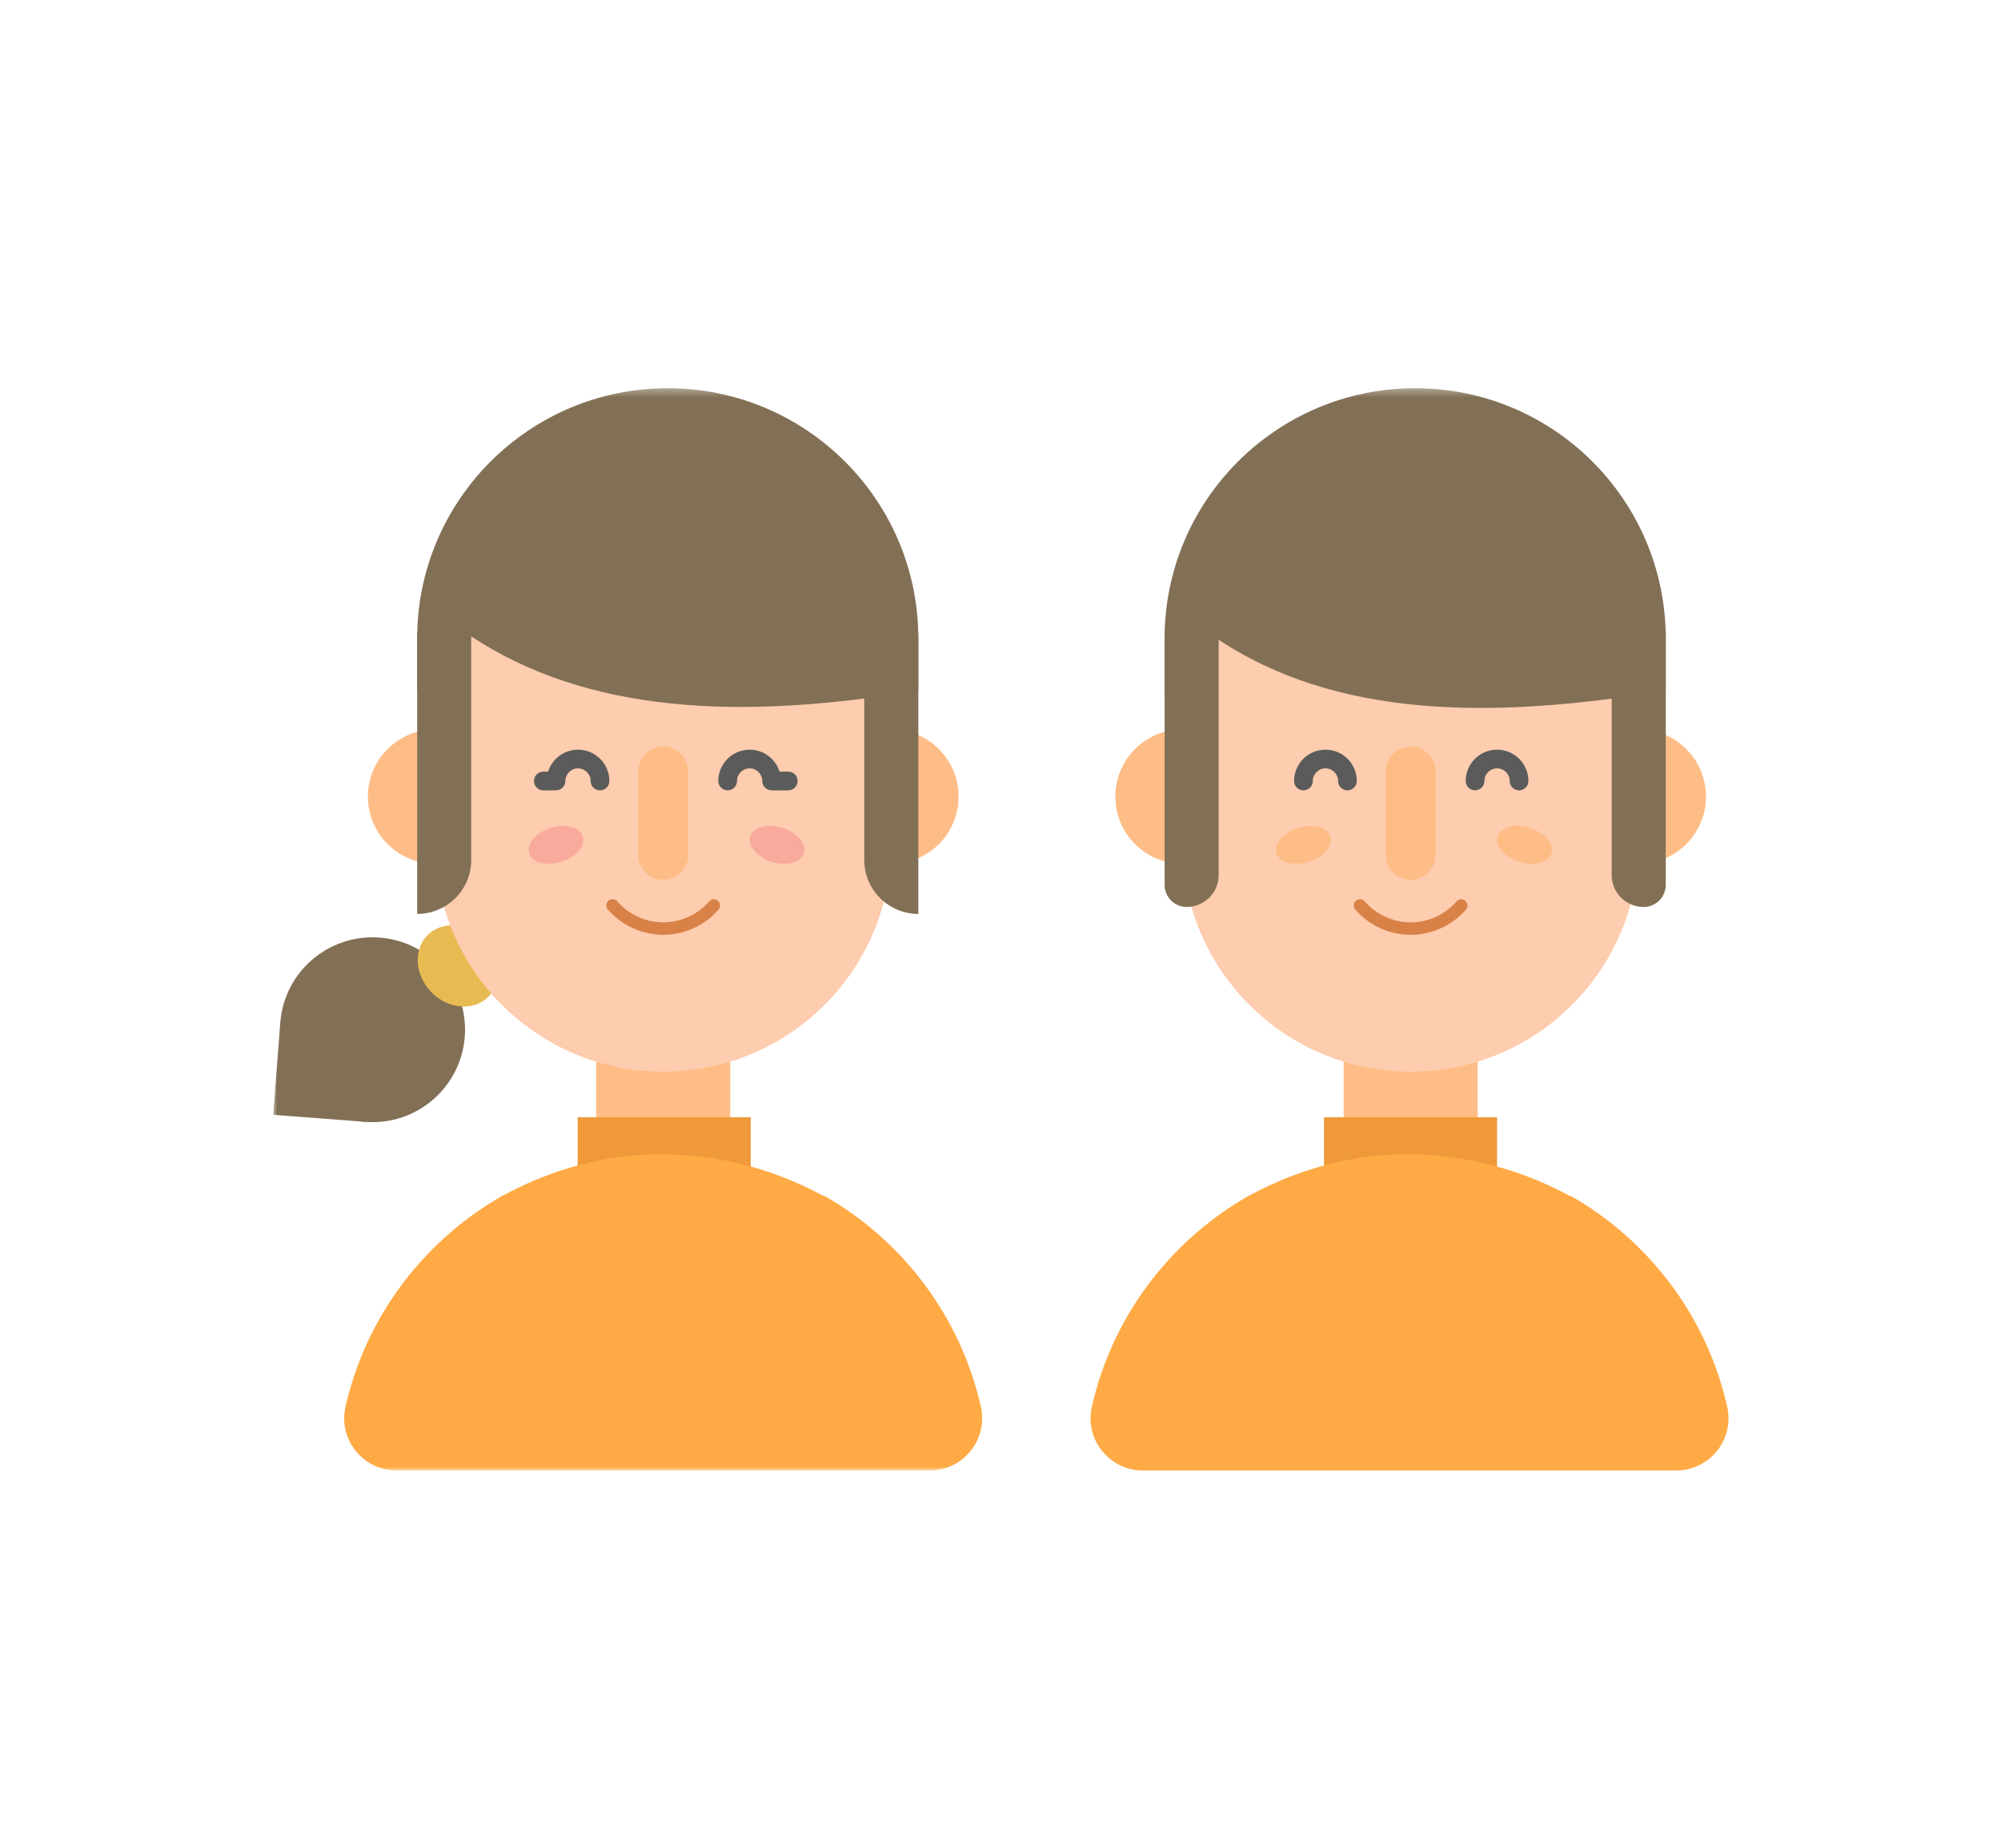 <?xml version="1.0" encoding="UTF-8" standalone="no"?>
<svg width="249px" height="230px" viewBox="0 0 249 230" version="1.1" xmlns="http://www.w3.org/2000/svg" xmlns:xlink="http://www.w3.org/1999/xlink" xmlns:sketch="http://www.bohemiancoding.com/sketch/ns">
    <!-- Generator: Sketch 3.4.4 (17249) - http://www.bohemiancoding.com/sketch -->
    <title>Artboard 15 Copy 3</title>
    <desc>Created with Sketch.</desc>
    <defs>
        <path id="path-1" d="M0,0.314 L181.092,0.314 L181.092,135 L0,135"></path>
        <path id="path-3" d="M0,0.314 L181.092,0.314 L181.092,135 L0,135 L0,0.314 Z"></path>
        <path id="path-5" d="M0,0.314 L181.092,0.314 L181.092,135 L0,135 L0,0.314 Z"></path>
    </defs>
    <g id="Page-1" stroke="none" stroke-width="1" fill="none" fill-rule="evenodd" sketch:type="MSPage">
        <g id="Artboard-15-Copy-3" sketch:type="MSArtboardGroup">
            <g id="Page-1" sketch:type="MSLayerGroup" transform="translate(34, 48)">
                <path d="M149.879,76.292 L133.2,76.292 L133.2,99.092 L149.879,99.092 L149.879,76.292 Z" id="Fill-1" fill="#FEBD86" sketch:type="MSShapeGroup"></path>
                <path d="M152.291,98.02 L130.754,98.02 L130.754,91.038 L152.291,91.038 L152.291,98.02 Z" id="Fill-2" fill="#EF993A" sketch:type="MSShapeGroup"></path>
                <g id="Group-53">
                    <path d="M121.532,51.131 C121.532,46.511 117.783,42.767 113.16,42.767 C108.536,42.767 104.787,46.511 104.787,51.131 C104.787,55.75 108.536,59.494 113.16,59.494 C117.783,59.494 121.532,55.75 121.532,51.131" id="Fill-3" fill="#FEBD86" sketch:type="MSShapeGroup"></path>
                    <path d="M178.291,51.131 C178.291,46.511 174.542,42.767 169.919,42.767 C165.294,42.767 161.545,46.511 161.545,51.131 C161.545,55.75 165.294,59.494 169.919,59.494 C174.542,59.494 178.291,55.75 178.291,51.131" id="Fill-5" fill="#FEBD86" sketch:type="MSShapeGroup"></path>
                    <path d="M141.539,85.365 L141.539,85.365 C125.865,85.365 113.16,72.672 113.16,57.015 L113.16,42.144 C113.16,26.486 125.865,13.793 141.539,13.793 L141.539,13.793 C157.213,13.793 169.918,26.486 169.918,42.144 L169.918,57.015 C169.918,72.672 157.213,85.365 141.539,85.365" id="Fill-7" fill="#FECCAE" sketch:type="MSShapeGroup"></path>
                    <path d="M133.672,50.354 C133.029,50.354 132.507,49.833 132.507,49.191 C132.507,48.325 131.802,47.621 130.934,47.621 C130.068,47.621 129.363,48.325 129.363,49.191 C129.363,49.833 128.841,50.354 128.198,50.354 C127.555,50.354 127.033,49.833 127.033,49.191 C127.033,47.042 128.783,45.293 130.934,45.293 C133.087,45.293 134.837,47.042 134.837,49.191 C134.837,49.833 134.315,50.354 133.672,50.354" id="Fill-9" fill="#5B5B5B" sketch:type="MSShapeGroup"></path>
                    <path d="M159.037,58.196 C158.667,59.36 156.872,59.828 155.028,59.243 C153.184,58.657 151.989,57.239 152.359,56.076 C152.729,54.912 154.523,54.443 156.369,55.029 C158.212,55.614 159.408,57.032 159.037,58.196" id="Fill-11" fill="#FEBD86" sketch:type="MSShapeGroup"></path>
                    <path d="M124.859,58.196 C125.229,59.36 127.024,59.828 128.868,59.243 C130.712,58.657 131.908,57.239 131.537,56.076 C131.168,54.912 129.373,54.443 127.528,55.029 C125.684,55.614 124.488,57.032 124.859,58.196" id="Fill-13" fill="#FEBD86" sketch:type="MSShapeGroup"></path>
                    <path d="M141.54,68.331 C138.895,68.331 136.381,67.184 134.645,65.184 C134.365,64.862 134.4,64.371 134.725,64.09 C135.05,63.81 135.539,63.844 135.82,64.169 C137.259,65.828 139.345,66.78 141.54,66.78 C143.728,66.78 145.808,65.833 147.247,64.181 C147.528,63.858 148.02,63.821 148.342,64.105 C148.666,64.386 148.701,64.877 148.418,65.199 C146.685,67.19 144.177,68.331 141.54,68.331" id="Fill-15" fill="#D88248" sketch:type="MSShapeGroup"></path>
                    <path d="M113.671,64.868 L113.671,64.868 C112.151,64.868 110.919,63.636 110.919,62.118 L110.919,30.778 L117.649,30.778 L117.649,60.894 C117.649,63.089 115.869,64.868 113.671,64.868" id="Fill-17" fill="#827056" sketch:type="MSShapeGroup"></path>
                    <path d="M170.531,64.868 L170.531,64.868 C168.334,64.868 166.553,63.089 166.553,60.894 L166.553,30.778 L173.284,30.778 L173.284,62.118 C173.284,63.636 172.051,64.868 170.531,64.868" id="Fill-19" fill="#827056" sketch:type="MSShapeGroup"></path>
                    <path d="M141.539,44.906 L141.539,44.906 C139.828,44.906 138.442,46.291 138.442,48 L138.442,58.398 C138.442,60.106 139.828,61.491 141.539,61.491 L141.539,61.491 C143.25,61.491 144.636,60.106 144.636,58.398 L144.636,48 C144.636,46.291 143.25,44.906 141.539,44.906" id="Fill-21" fill="#FEBD86" sketch:type="MSShapeGroup"></path>
                    <path d="M155.028,50.354 C154.385,50.354 153.863,49.833 153.863,49.191 C153.863,48.325 153.158,47.621 152.291,47.621 C151.424,47.621 150.719,48.325 150.719,49.191 C150.719,49.833 150.197,50.354 149.554,50.354 C148.911,50.354 148.389,49.833 148.389,49.191 C148.389,47.042 150.14,45.293 152.291,45.293 C154.443,45.293 156.193,47.042 156.193,49.191 C156.193,49.833 155.671,50.354 155.028,50.354" id="Fill-23" fill="#5B5B5B" sketch:type="MSShapeGroup"></path>
                    <path d="M174.575,135 C178.753,135 181.85,131.122 180.929,127.052 C178.385,115.805 171.165,106.335 161.406,100.792 L161.406,100.792 L161.406,100.867 C155.346,97.553 148.404,95.645 141.009,95.645 L141.009,95.645 C131.362,95.645 124.104,99.361 121.392,100.821 L121.392,100.792 L121.392,100.792 C121.257,100.869 121.13,100.956 120.997,101.034 C120.895,101.089 120.788,101.148 120.707,101.191 L120.689,101.222 C111.285,106.82 104.343,116.099 101.864,127.075 C100.947,131.136 104.055,135 108.223,135 L174.575,135 Z" id="Fill-25" fill="#FFAA45" sketch:type="MSShapeGroup"></path>
                    <g id="Group-29">
                        <mask id="mask-2" sketch:name="Clip 28" fill="white">
                            <use xlink:href="#path-1"></use>
                        </mask>
                        <g id="Clip-28"></g>
                        <path d="M142.101,0.313 L142.101,0.313 C124.88,0.313 110.919,14.259 110.919,31.463 L110.919,37.925 L117.621,31.604 C132.072,41.144 150.937,41.694 173.283,37.925 L173.283,31.463 C173.283,14.259 159.322,0.313 142.101,0.313" id="Fill-27" fill="#827056" sketch:type="MSShapeGroup" mask="url(#mask-2)"></path>
                    </g>
                    <path d="M23.836,81.023 C24.321,74.69 19.575,69.163 13.236,68.678 C6.896,68.194 1.364,72.935 0.878,79.268 C0.393,85.601 5.139,91.128 11.479,91.613 C17.818,92.098 23.351,87.356 23.836,81.023" id="Fill-30" fill="#827056" sketch:type="MSShapeGroup"></path>
                    <g id="Group-34">
                        <mask id="mask-4" sketch:name="Clip 33" fill="white">
                            <use xlink:href="#path-3"></use>
                        </mask>
                        <g id="Clip-33"></g>
                        <path d="M11.479,91.613 L-0,90.735 L0.878,79.268 L12.357,80.145 L11.479,91.613 Z" id="Fill-32" fill="#827056" sketch:type="MSShapeGroup" mask="url(#mask-4)"></path>
                    </g>
                    <path d="M26.387,68.992 C24.338,66.833 21.16,66.52 19.29,68.292 C17.42,70.064 17.565,73.25 19.614,75.409 C21.664,77.568 24.842,77.882 26.712,76.109 C28.582,74.338 28.436,71.151 26.387,68.992" id="Fill-35" fill="#E8BA52" sketch:type="MSShapeGroup"></path>
                    <mask id="mask-6" sketch:name="Clip 38" fill="white">
                        <use xlink:href="#path-5"></use>
                    </mask>
                    <g id="Clip-38"></g>
                    <path d="M56.87,76.292 L40.191,76.292 L40.191,99.092 L56.87,99.092 L56.87,76.292 Z" id="Fill-37" fill="#FEBD86" sketch:type="MSShapeGroup" mask="url(#mask-6)"></path>
                    <path d="M28.524,51.131 C28.524,46.511 24.775,42.767 20.152,42.767 C15.528,42.767 11.779,46.511 11.779,51.131 C11.779,55.75 15.528,59.494 20.152,59.494 C24.775,59.494 28.524,55.75 28.524,51.131" id="Fill-39" fill="#FEBD86" sketch:type="MSShapeGroup" mask="url(#mask-6)"></path>
                    <path d="M85.283,51.131 C85.283,46.511 81.534,42.767 76.911,42.767 C72.286,42.767 68.537,46.511 68.537,51.131 C68.537,55.75 72.286,59.494 76.911,59.494 C81.534,59.494 85.283,55.75 85.283,51.131" id="Fill-40" fill="#FEBD86" sketch:type="MSShapeGroup" mask="url(#mask-6)"></path>
                    <path d="M48.531,85.365 L48.531,85.365 C32.857,85.365 20.152,72.672 20.152,57.015 L20.152,42.144 C20.152,26.486 32.857,13.793 48.531,13.793 L48.531,13.793 C64.205,13.793 76.91,26.486 76.91,42.144 L76.91,57.015 C76.91,72.672 64.205,85.365 48.531,85.365" id="Fill-41" fill="#FECCAE" sketch:type="MSShapeGroup" mask="url(#mask-6)"></path>
                    <path d="M40.664,50.355 C40.021,50.355 39.499,49.834 39.499,49.191 C39.499,48.326 38.793,47.621 37.927,47.621 C37.06,47.621 36.354,48.326 36.354,49.191 C36.354,49.834 35.832,50.355 35.189,50.355 L33.609,50.355 C32.966,50.355 32.444,49.834 32.444,49.191 C32.444,48.549 32.966,48.027 33.609,48.027 L34.202,48.027 C34.699,46.444 36.181,45.294 37.927,45.294 C40.078,45.294 41.829,47.042 41.829,49.191 C41.829,49.834 41.307,50.355 40.664,50.355" id="Fill-42" fill="#5B5B5B" sketch:type="MSShapeGroup" mask="url(#mask-6)"></path>
                    <path d="M66.03,58.196 C65.659,59.36 63.864,59.828 62.02,59.243 C60.176,58.657 58.981,57.239 59.351,56.076 C59.721,54.912 61.516,54.443 63.361,55.029 C65.205,55.614 66.4,57.032 66.03,58.196" id="Fill-43" fill="#F8AA9C" sketch:type="MSShapeGroup" mask="url(#mask-6)"></path>
                    <path d="M31.851,58.196 C32.221,59.36 34.016,59.828 35.86,59.243 C37.704,58.657 38.9,57.239 38.529,56.076 C38.16,54.912 36.365,54.443 34.52,55.029 C32.676,55.614 31.48,57.032 31.851,58.196" id="Fill-44" fill="#F8AA9C" sketch:type="MSShapeGroup" mask="url(#mask-6)"></path>
                    <path d="M48.531,68.33 C45.884,68.33 43.373,67.183 41.639,65.183 C41.358,64.859 41.393,64.37 41.718,64.089 C42.042,63.809 42.532,63.843 42.813,64.168 C44.25,65.828 46.335,66.779 48.531,66.779 C50.72,66.779 52.801,65.832 54.239,64.181 C54.52,63.859 55.009,63.822 55.334,64.106 C55.658,64.386 55.692,64.877 55.41,65.2 C53.676,67.189 51.169,68.33 48.531,68.33" id="Fill-45" fill="#D88248" sketch:type="MSShapeGroup" mask="url(#mask-6)"></path>
                    <path d="M17.911,65.735 L17.911,65.735 L17.911,30.778 L24.641,30.778 L24.641,59.011 C24.641,62.725 21.628,65.735 17.911,65.735" id="Fill-46" fill="#827056" sketch:type="MSShapeGroup" mask="url(#mask-6)"></path>
                    <path d="M80.275,65.735 L80.275,65.735 C76.558,65.735 73.545,62.725 73.545,59.011 L73.545,30.778 L80.275,30.778 L80.275,65.735 Z" id="Fill-47" fill="#827056" sketch:type="MSShapeGroup" mask="url(#mask-6)"></path>
                    <path d="M48.531,44.906 L48.531,44.906 C46.82,44.906 45.434,46.291 45.434,48 L45.434,58.398 C45.434,60.106 46.82,61.491 48.531,61.491 L48.531,61.491 C50.242,61.491 51.628,60.106 51.628,58.398 L51.628,48 C51.628,46.291 50.242,44.906 48.531,44.906" id="Fill-48" fill="#FEBD86" sketch:type="MSShapeGroup" mask="url(#mask-6)"></path>
                    <path d="M64.091,50.355 L62.02,50.355 C61.377,50.355 60.855,49.834 60.855,49.191 C60.855,48.326 60.15,47.621 59.283,47.621 C58.416,47.621 57.711,48.326 57.711,49.191 C57.711,49.834 57.189,50.355 56.546,50.355 C55.903,50.355 55.381,49.834 55.381,49.191 C55.381,47.042 57.131,45.294 59.283,45.294 C61.029,45.294 62.511,46.444 63.007,48.027 L64.091,48.027 C64.734,48.027 65.256,48.549 65.256,49.191 C65.256,49.834 64.734,50.355 64.091,50.355" id="Fill-49" fill="#5B5B5B" sketch:type="MSShapeGroup" mask="url(#mask-6)"></path>
                    <path d="M49.093,0.313 L49.093,0.313 C31.872,0.313 17.911,14.259 17.911,31.463 L17.911,37.925 L24.614,31.18 C39.065,40.721 57.929,41.694 80.275,37.925 L80.275,31.463 C80.275,14.259 66.314,0.313 49.093,0.313" id="Fill-50" fill="#827056" sketch:type="MSShapeGroup" mask="url(#mask-6)"></path>
                    <path d="M59.419,98.02 L37.882,98.02 L37.882,91.038 L59.419,91.038 L59.419,98.02 Z" id="Fill-51" fill="#EF993A" sketch:type="MSShapeGroup" mask="url(#mask-6)"></path>
                    <path d="M81.703,135 C85.88,135 88.978,131.122 88.057,127.052 C85.513,115.805 78.293,106.335 68.534,100.792 L68.534,100.792 L68.534,100.867 C62.473,97.553 55.532,95.645 48.137,95.645 L48.137,95.645 C38.49,95.645 31.231,99.361 28.52,100.821 L28.52,100.792 L28.52,100.792 C28.385,100.869 28.257,100.956 28.124,101.034 C28.023,101.089 27.916,101.148 27.834,101.191 L27.817,101.222 C18.413,106.82 11.471,116.099 8.991,127.075 C8.075,131.136 11.183,135 15.35,135 L81.703,135 Z" id="Fill-52" fill="#FFAA45" sketch:type="MSShapeGroup" mask="url(#mask-6)"></path>
                </g>
            </g>
        </g>
    </g>
</svg>